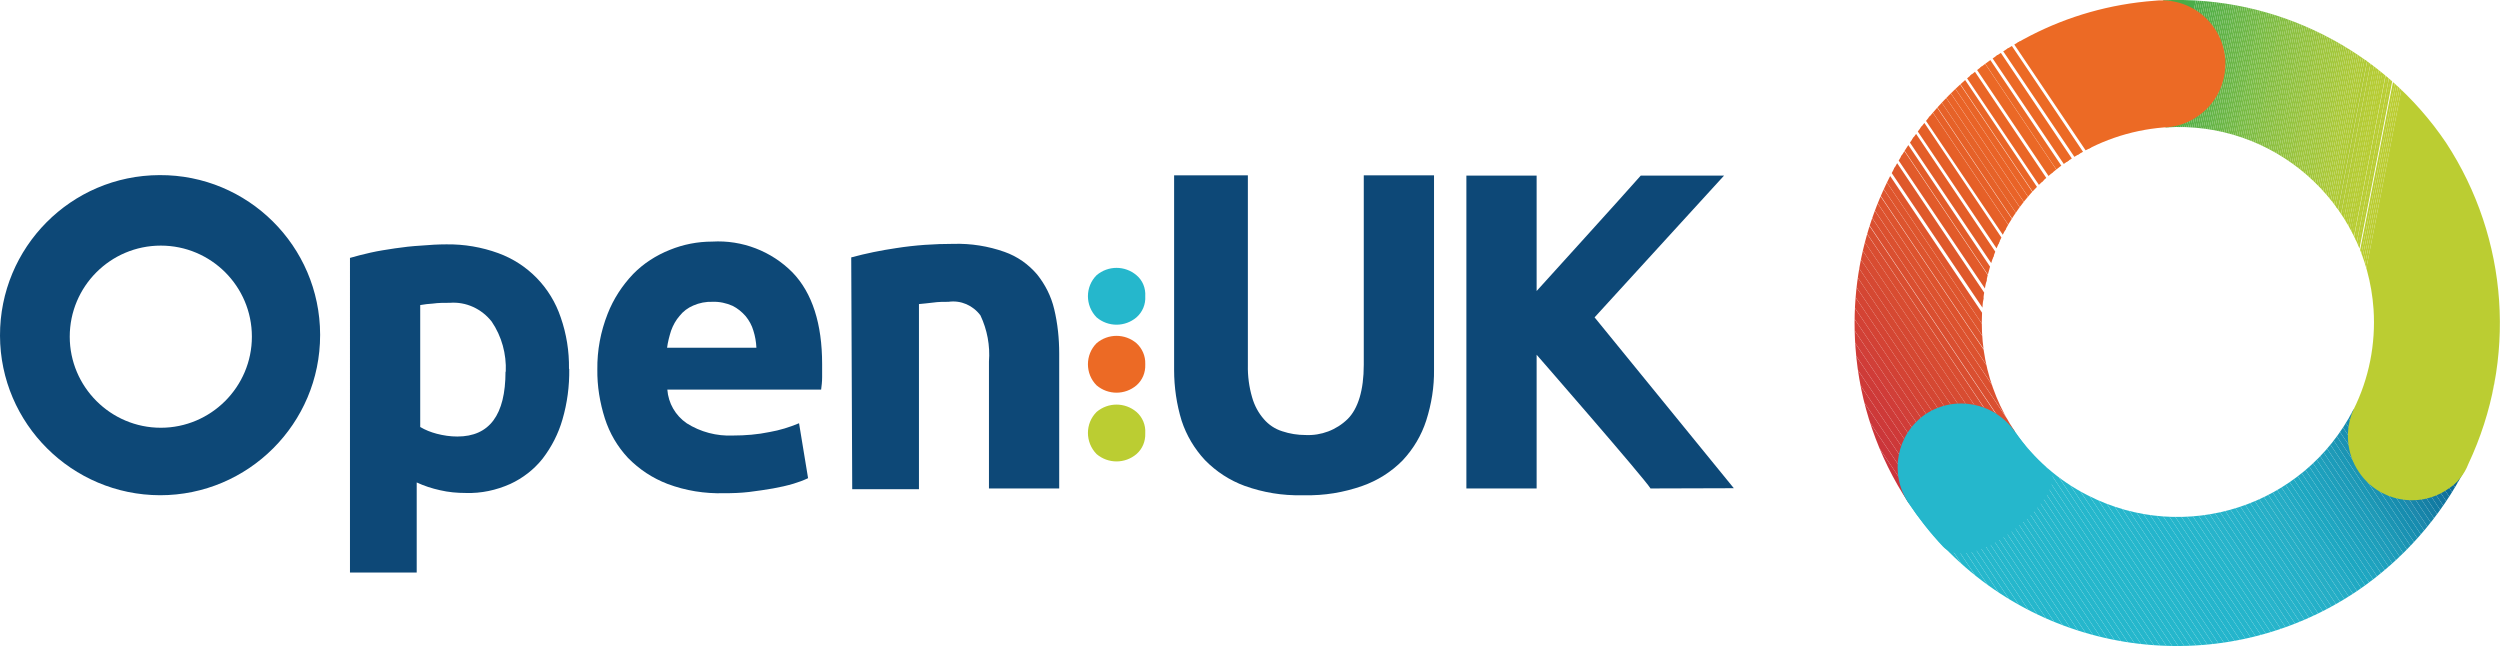 <?xml version="1.0" encoding="utf-8"?>
<!-- Generator: Adobe Illustrator 25.2.1, SVG Export Plug-In . SVG Version: 6.00 Build 0)  -->
<svg version="1.1" id="Layer_1" xmlns="http://www.w3.org/2000/svg" xmlns:xlink="http://www.w3.org/1999/xlink" x="0px" y="0px"
	 viewBox="0 0 996.5 257.6" style="enable-background:new 0 0 996.5 257.6;" xml:space="preserve">
<style type="text/css">
	.st0{fill:#0D4877;}
	.st1{fill:#BBCD32;}
	.st2{fill:#EC6A25;}
	.st3{fill:#25B7CC;}
	.st4{clip-path:url(#SVGID_1_);}
	.st5{fill:#26B6CC;}
	.st6{fill:#24B5CC;}
	.st7{fill:#25B5CB;}
	.st8{fill:#27B4CB;}
	.st9{fill:#26B2C9;}
	.st10{fill:#25B3CA;}
	.st11{fill:#27B2CA;}
	.st12{fill:#24B2C9;}
	.st13{fill:#26B1C9;}
	.st14{fill:#24B0C8;}
	.st15{fill:#27AFC7;}
	.st16{fill:#25AEC6;}
	.st17{fill:#26AEC5;}
	.st18{fill:#23ADC6;}
	.st19{fill:#25ACC5;}
	.st20{fill:#24ABC5;}
	.st21{fill:#22AAC4;}
	.st22{fill:#20A9C3;}
	.st23{fill:#1FA8C2;}
	.st24{fill:#1DA7C1;}
	.st25{fill:#1FA6C1;}
	.st26{fill:#20A4C0;}
	.st27{fill:#1EA3BF;}
	.st28{fill:#1FA1BE;}
	.st29{fill:#1DA0BD;}
	.st30{fill:#1E9FBB;}
	.st31{fill:#1F9CBA;}
	.st32{fill:#1C9CBA;}
	.st33{fill:#1F9AB7;}
	.st34{fill:#1B98B6;}
	.st35{fill:#1B94B3;}
	.st36{fill:#1A92B3;}
	.st37{fill:#1890B1;}
	.st38{fill:#178DAF;}
	.st39{fill:#178CAF;}
	.st40{fill:#1C89AD;}
	.st41{fill:#1785AA;}
	.st42{fill:#1682A7;}
	.st43{fill:#167FA5;}
	.st44{fill:#117CA3;}
	.st45{fill:#1279A1;}
	.st46{fill:#11759F;}
	.st47{fill:#10729C;}
	.st48{fill:#0A6D99;}
	.st49{fill:#0D6A96;}
	.st50{fill:#096594;}
	.st51{fill:#036190;}
	.st52{fill:#025C8D;}
	.st53{fill:#005789;}
	.st54{clip-path:url(#SVGID_2_);}
	.st55{fill:#BACE32;}
	.st56{fill:#B9CD33;}
	.st57{fill:#B8CD33;}
	.st58{fill:#B7CD33;}
	.st59{fill:#B6CC34;}
	.st60{fill:#B5CC34;}
	.st61{fill:#B4CC34;}
	.st62{fill:#B3CB35;}
	.st63{fill:#B2CB35;}
	.st64{fill:#B0CA36;}
	.st65{fill:#AFCB36;}
	.st66{fill:#AECA36;}
	.st67{fill:#ADC937;}
	.st68{fill:#ACCA37;}
	.st69{fill:#ABC937;}
	.st70{fill:#AAC838;}
	.st71{fill:#A9C938;}
	.st72{fill:#A8C838;}
	.st73{fill:#A7C739;}
	.st74{fill:#A6C839;}
	.st75{fill:#A4C739;}
	.st76{fill:#A5C739;}
	.st77{fill:#A3C63A;}
	.st78{fill:#A2C63A;}
	.st79{fill:#A1C73A;}
	.st80{fill:#A0C63A;}
	.st81{fill:#9FC63B;}
	.st82{fill:#9EC63B;}
	.st83{fill:#9EC53B;}
	.st84{fill:#9DC53B;}
	.st85{fill:#9CC53C;}
	.st86{fill:#9BC43C;}
	.st87{fill:#9AC43C;}
	.st88{fill:#99C43C;}
	.st89{fill:#97C23D;}
	.st90{fill:#96C33D;}
	.st91{fill:#95C33D;}
	.st92{fill:#94C33E;}
	.st93{fill:#93C23E;}
	.st94{fill:#92C23E;}
	.st95{fill:#91C23E;}
	.st96{fill:#90C13E;}
	.st97{fill:#8FC13F;}
	.st98{fill:#8EC13F;}
	.st99{fill:#8DC03F;}
	.st100{fill:#8CC03F;}
	.st101{fill:#8ABF40;}
	.st102{fill:#88BF40;}
	.st103{fill:#87BE40;}
	.st104{fill:#86BE40;}
	.st105{fill:#85BE41;}
	.st106{fill:#84BE41;}
	.st107{fill:#83BD41;}
	.st108{fill:#80BE42;}
	.st109{fill:#7FBC42;}
	.st110{fill:#7EBC42;}
	.st111{fill:#7EBD42;}
	.st112{fill:#7DBC42;}
	.st113{fill:#7CBC42;}
	.st114{fill:#79BC43;}
	.st115{fill:#78BB43;}
	.st116{fill:#77BB43;}
	.st117{fill:#75BA43;}
	.st118{fill:#73B944;}
	.st119{fill:#71B844;}
	.st120{fill:#70B844;}
	.st121{fill:#6EB744;}
	.st122{fill:#6DB745;}
	.st123{fill:#6BB745;}
	.st124{fill:#6AB645;}
	.st125{fill:#69B645;}
	.st126{fill:#68B545;}
	.st127{fill:#67B545;}
	.st128{fill:#65B446;}
	.st129{fill:#63B446;}
	.st130{fill:#62B446;}
	.st131{fill:#60B346;}
	.st132{fill:#5FB246;}
	.st133{fill:#5DB246;}
	.st134{fill:#5CB247;}
	.st135{fill:#5BB147;}
	.st136{fill:#59B147;}
	.st137{fill:#58B147;}
	.st138{fill:#57B047;}
	.st139{fill:#55B147;}
	.st140{fill:#54AE47;}
	.st141{fill:#51AE47;}
	.st142{fill:#50AE47;}
	.st143{fill:#4DAD47;}
	.st144{fill:#4CAC48;}
	.st145{fill:#4AAC48;}
	.st146{clip-path:url(#SVGID_3_);}
	.st147{fill:#CA333C;}
	.st148{fill:#CB353A;}
	.st149{fill:#CB373A;}
	.st150{fill:#CD3939;}
	.st151{fill:#CE3938;}
	.st152{fill:#CE3B38;}
	.st153{fill:#D03C38;}
	.st154{fill:#D13F38;}
	.st155{fill:#D14036;}
	.st156{fill:#D24135;}
	.st157{fill:#D44334;}
	.st158{fill:#D44433;}
	.st159{fill:#D44633;}
	.st160{fill:#D54832;}
	.st161{fill:#D64832;}
	.st162{fill:#D74B32;}
	.st163{fill:#D84C31;}
	.st164{fill:#D94D31;}
	.st165{fill:#D94E30;}
	.st166{fill:#DA4F30;}
	.st167{fill:#DB502F;}
	.st168{fill:#DC522F;}
	.st169{fill:#DD532E;}
	.st170{fill:#DD542E;}
	.st171{fill:#DE552D;}
	.st172{fill:#DF562D;}
	.st173{fill:#DF582B;}
	.st174{fill:#DF592B;}
	.st175{fill:#E15A2A;}
	.st176{fill:#E25B2A;}
	.st177{fill:#E25C29;}
	.st178{fill:#E25D29;}
	.st179{fill:#E45E28;}
	.st180{fill:#E45E27;}
	.st181{fill:#E55F28;}
	.st182{fill:#E55F27;}
	.st183{fill:#E66028;}
	.st184{fill:#E66128;}
	.st185{fill:#E66228;}
	.st186{fill:#E96328;}
	.st187{fill:#E96327;}
	.st188{fill:#E96427;}
	.st189{fill:#E96527;}
	.st190{fill:#EA6527;}
	.st191{fill:#EA6626;}
	.st192{fill:#EA6826;}
	.st193{fill:#EB6826;}
	.st194{fill:#EB6926;}
	.st195{fill:#EC6925;}
</style>
<g>
	<path class="st0" d="M100.4,134.2c0,20-16.3,36.3-36.3,36.3s-36.3-16.3-36.3-36.3c0-20,16.2-36.3,36.3-36.3
		C84.1,97.9,100.4,114.1,100.4,134.2 M127.6,133.3c-0.1-35.2-28.8-63.7-64-63.5C28.3,69.9-0.1,98.6,0,133.8
		c0.1,35.1,28.7,63.5,63.8,63.6c35.2,0,63.8-28.6,63.8-63.8C127.6,133.5,127.6,133.4,127.6,133.3"/>
	<path class="st1" d="M456.5,172.8c0.1,3.1-1.1,6.1-3.5,8.2c-4.6,3.9-11.3,3.9-15.9,0c-4.6-4.7-4.6-12.2,0-16.8
		c4.6-3.9,11.3-3.9,15.9,0c2.4,2.1,3.7,5.2,3.5,8.4"/>
	<path class="st2" d="M456.5,145.4c0.1,3.1-1.1,6.1-3.5,8.2c-4.6,3.9-11.3,3.9-15.9,0c-4.6-4.6-4.6-12.2,0-16.8
		c4.6-3.9,11.3-3.9,15.9,0c2.3,2.1,3.6,5.1,3.5,8.2"/>
	<path class="st3" d="M456.5,118.1c0.2,3.2-1.1,6.3-3.5,8.4c-4.6,3.9-11.3,3.9-15.9,0c-4.6-4.7-4.6-12.2,0-16.8
		c4.6-3.9,11.3-3.9,15.9,0C455.5,111.8,456.7,114.9,456.5,118.1"/>
	<path class="st0" d="M201.6,148.2c0.3-7.1-1.6-14.1-5.6-20c-4-5.1-10.2-8-16.7-7.5c-2.4,0-4.6,0-6.7,0.3c-1.7,0.1-3.4,0.3-5.1,0.6
		v48.6c2,1.2,4.3,2.1,6.6,2.7c2.7,0.7,5.4,1.1,8.2,1.1c12.8,0,19.2-8.6,19.2-25.9 M226.9,147.1c0.1,6.8-0.8,13.6-2.7,20.1
		c-1.6,5.6-4.3,10.9-7.9,15.6c-3.4,4.3-7.9,7.8-12.9,10.1c-5.6,2.5-11.6,3.8-17.7,3.6c-3.5,0-6.9-0.3-10.3-1.1
		c-3.2-0.7-6.3-1.7-9.3-3.1v35.9h-26.6V102.8c2.4-0.7,5.1-1.4,8.2-2.1c3.1-0.7,6.4-1.2,9.7-1.7c3.4-0.5,6.8-0.9,10.4-1.1
		c3.5-0.3,6.9-0.5,10.1-0.5c7.1-0.1,14.1,1.1,20.7,3.5c11.8,4.3,20.9,13.7,24.9,25.6c2.3,6.6,3.4,13.5,3.3,20.5"/>
	<path class="st0" d="M301.5,138.6c-0.1-2.3-0.5-4.6-1.2-6.8c-0.6-2.1-1.7-4.1-3.1-5.8c-1.5-1.7-3.2-3.1-5.2-4.1
		c-2.5-1.1-5.2-1.7-7.9-1.6c-2.7-0.1-5.3,0.4-7.8,1.5c-2.1,0.9-4,2.3-5.4,4.1c-1.5,1.7-2.6,3.7-3.4,5.9c-0.7,2.2-1.3,4.5-1.6,6.8
		H301.5z M238.1,147.3c-0.1-7.6,1.3-15.1,4.1-22.2c2.3-5.9,5.8-11.3,10.2-15.9c4.1-4.2,9.1-7.4,14.6-9.6c5.4-2.2,11.1-3.3,16.9-3.3
		c11.9-0.7,23.6,3.8,32,12.3c7.9,8.2,11.8,20.5,11.8,36.5c0,1.6,0,3.3,0,5.2s-0.2,3.5-0.4,5H266c0.4,5.4,3.2,10.3,7.7,13.4
		c5.5,3.5,12,5.2,18.5,4.9c4.9,0,9.8-0.4,14.6-1.4c4-0.7,7.9-1.9,11.7-3.5l3.6,21.9c-1.9,0.9-3.8,1.6-5.8,2.2
		c-2.7,0.8-5.4,1.4-8.2,1.9c-3,0.5-6.1,1-9.5,1.4c-3.4,0.4-6.7,0.5-10.1,0.5c-7.6,0.2-15.2-1-22.4-3.7c-6-2.3-11.3-5.8-15.8-10.4
		c-4.2-4.5-7.3-9.8-9.2-15.7c-2-6.3-3.1-12.9-3-19.6"/>
	<path class="st0" d="M339.3,102.6c5.9-1.6,11.8-2.8,17.9-3.7c7.6-1.2,15.3-1.7,22.9-1.7c6.9-0.2,13.8,0.9,20.3,3.2
		c5.1,1.8,9.5,4.9,13,9c3.2,4,5.6,8.7,6.8,13.8c1.4,5.8,2,11.8,2,17.7v53.8h-28v-50.6c0.5-6.3-0.7-12.7-3.4-18.4
		c-3-4-7.8-6.1-12.7-5.4c-1.9,0-4.1,0-6.1,0.3c-2,0.3-4.1,0.4-5.7,0.6v73.8h-26.6L339.3,102.6z"/>
	<path class="st0" d="M519,197.4c-7.8,0.2-15.5-1.1-22.8-3.7c-6-2.2-11.4-5.7-15.9-10.3c-4.2-4.5-7.4-9.9-9.3-15.7
		c-2-6.5-3-13.4-3-20.2V69.9h29.4v75.6c-0.1,4.4,0.5,8.8,1.7,12.9c0.9,3.2,2.5,6.2,4.7,8.7c1.9,2.2,4.4,3.9,7.3,4.8
		c3,1,6.1,1.5,9.3,1.5c6.2,0.3,12.3-2,16.8-6.4c4.1-4.1,6.4-11.4,6.4-21.6V69.9h28v77.4c0.1,6.9-1,13.7-3.1,20.3
		c-1.9,5.9-5.1,11.3-9.4,15.9c-4.5,4.6-10.1,8.1-16.1,10.2c-7.4,2.6-15.2,3.9-23.1,3.7"/>
	<path class="st0" d="M657.9,194.7c-2.5-4.1-45.4-53.3-45.4-53.3v53.3h-28V70h28v46c0,0,35.2-38.8,41.5-46h33.2l-51.6,56.5
		l55.5,68.1L657.9,194.7z"/>
	<g>
		<defs>
			<path id="SVGID_7_" d="M938.1,163.2L938.1,163.2c-19.8,38.7-67.3,54-106,34.2c-11.6-5.9-21.5-14.6-28.9-25.3
				c-8-11.7-23.9-14.9-35.7-7.1c-11.6,8-14.6,23.8-6.7,35.5l0,0c3.6,5.4,7.6,10.5,12,15.3c43,46.9,113.9,55.3,166.7,19.8
				c18.4-12.5,33.3-29.4,43.4-49.2C983.3,186.1,938.1,163.2,938.1,163.2z"/>
		</defs>
		<clipPath id="SVGID_1_">
			<use xlink:href="#SVGID_7_"  style="overflow:visible;"/>
		</clipPath>
		<g class="st4">
			<polygon class="st3" points="753,188.9 808.6,271.7 753,271.7 			"/>
			<polygon class="st3" points="753,185.3 811,271.7 808.6,271.7 753,188.9 			"/>
			<polygon class="st3" points="753,181.8 813.4,271.7 811,271.7 753,185.3 			"/>
			<polygon class="st3" points="753,178.2 815.7,271.7 813.4,271.7 753,181.8 			"/>
			<polygon class="st3" points="753,174.7 818.2,271.7 815.7,271.7 753,178.2 			"/>
			<polygon class="st3" points="753,171.1 820.5,271.7 818.2,271.7 753,174.7 			"/>
			<polygon class="st3" points="753,167.6 822.9,271.7 820.5,271.7 753,171.1 			"/>
			<polygon class="st3" points="753,165 753.4,164.7 825.3,271.7 822.9,271.7 753,167.6 			"/>
			<polygon class="st3" points="753.4,164.7 755.1,163.6 827.7,271.7 825.3,271.7 			"/>
			<polygon class="st3" points="755.1,163.6 756.7,162.5 830.1,271.7 827.7,271.7 			"/>
			<polygon class="st3" points="756.7,162.5 758.4,161.4 832.5,271.7 830.1,271.7 			"/>
			<polygon class="st3" points="758.4,161.4 760,160.3 834.8,271.7 832.5,271.7 			"/>
			<polygon class="st3" points="760,160.3 761.7,159.2 837.3,271.7 834.8,271.7 			"/>
			<polygon class="st3" points="761.7,159.2 763.3,158.1 839.6,271.7 837.3,271.7 			"/>
			<polygon class="st3" points="763.3,158.1 764.6,157.3 765.1,157.3 842,271.7 839.6,271.7 			"/>
			<polygon class="st3" points="767.5,157.3 844.4,271.7 842,271.7 765.1,157.3 			"/>
			<polygon class="st3" points="769.9,157.3 846.8,271.7 844.4,271.7 767.5,157.3 			"/>
			<polygon class="st3" points="772.3,157.3 849.2,271.7 846.8,271.7 769.9,157.3 			"/>
			<polygon class="st3" points="774.6,157.3 851.6,271.7 849.2,271.7 772.3,157.3 			"/>
			<polygon class="st3" points="777.1,157.3 854,271.7 851.6,271.7 774.6,157.3 			"/>
			<polygon class="st3" points="779.4,157.3 856.3,271.7 854,271.7 777.1,157.3 			"/>
			<polygon class="st3" points="781.8,157.3 858.7,271.7 856.3,271.7 779.4,157.3 			"/>
			<polygon class="st3" points="784.2,157.3 861.1,271.7 858.7,271.7 781.8,157.3 			"/>
			<polygon class="st3" points="786.6,157.3 863.5,271.7 861.1,271.7 784.2,157.3 			"/>
			<polygon class="st3" points="789,157.3 865.9,271.7 863.5,271.7 786.6,157.3 			"/>
			<polygon class="st3" points="791.4,157.3 868.3,271.7 865.9,271.7 789,157.3 			"/>
			<polygon class="st3" points="793.7,157.3 870.6,271.7 868.3,271.7 791.4,157.3 			"/>
			<polygon class="st3" points="796.2,157.3 873.1,271.7 870.6,271.7 793.7,157.3 			"/>
			<polygon class="st3" points="798.5,157.3 875.4,271.7 873.1,271.7 796.2,157.3 			"/>
			<polygon class="st3" points="800.9,157.3 877.8,271.7 875.4,271.7 798.5,157.3 			"/>
			<polygon class="st3" points="803.3,157.3 880.2,271.7 877.8,271.7 800.9,157.3 			"/>
			<polygon class="st3" points="805.7,157.3 882.6,271.7 880.2,271.7 803.3,157.3 			"/>
			<polygon class="st3" points="808.1,157.3 885,271.7 882.6,271.7 805.7,157.3 			"/>
			<polygon class="st3" points="810.5,157.3 887.4,271.7 885,271.7 808.1,157.3 			"/>
			<polygon class="st3" points="812.9,157.3 889.8,271.7 887.4,271.7 810.5,157.3 			"/>
			<polygon class="st5" points="815.3,157.3 892.2,271.7 889.8,271.7 812.9,157.3 			"/>
			<polygon class="st5" points="817.6,157.3 894.5,271.7 892.2,271.7 815.3,157.3 			"/>
			<polygon class="st6" points="820,157.3 896.9,271.7 894.5,271.7 817.6,157.3 			"/>
			<polygon class="st6" points="822.4,157.3 899.3,271.7 896.9,271.7 820,157.3 			"/>
			<polygon class="st6" points="824.8,157.3 901.3,271.2 900.6,271.7 899.3,271.7 822.4,157.3 			"/>
			<polygon class="st6" points="827.2,157.3 903,270.1 901.3,271.2 824.8,157.3 			"/>
			<polygon class="st6" points="829.6,157.3 904.7,268.9 903,270.1 827.2,157.3 			"/>
			<polygon class="st6" points="832,157.3 906.3,267.8 904.7,268.9 829.6,157.3 			"/>
			<polygon class="st7" points="834.3,157.3 907.9,266.7 906.3,267.8 832,157.3 			"/>
			<polygon class="st7" points="836.7,157.3 909.6,265.6 907.9,266.7 834.3,157.3 			"/>
			<polygon class="st7" points="839.1,157.3 911.2,264.5 909.6,265.6 836.7,157.3 			"/>
			<polygon class="st7" points="841.5,157.3 912.8,263.4 911.2,264.5 839.1,157.3 			"/>
			<polygon class="st7" points="843.9,157.3 914.5,262.3 912.8,263.4 841.5,157.3 			"/>
			<polygon class="st8" points="846.3,157.3 916.2,261.2 914.5,262.3 843.9,157.3 			"/>
			<polygon class="st8" points="848.7,157.3 917.8,260.1 916.2,261.2 846.3,157.3 			"/>
			<polygon class="st8" points="851.1,157.3 919.4,259 917.8,260.1 848.7,157.3 			"/>
			<polygon class="st9" points="853.4,157.3 921.1,257.9 919.4,259 851.1,157.3 			"/>
			<polygon class="st10" points="855.8,157.3 922.7,256.8 921.1,257.9 853.4,157.3 			"/>
			<polygon class="st11" points="858.2,157.3 924.4,255.7 922.7,256.8 855.8,157.3 			"/>
			<polygon class="st12" points="860.6,157.3 926,254.6 924.4,255.7 858.2,157.3 			"/>
			<polygon class="st13" points="863,157.3 927.7,253.5 926,254.6 860.6,157.3 			"/>
			<polygon class="st13" points="865.4,157.3 929.3,252.4 927.7,253.5 863,157.3 			"/>
			<polygon class="st14" points="867.8,157.3 931,251.2 929.3,252.4 865.4,157.3 			"/>
			<polygon class="st14" points="870.2,157.3 932.6,250.1 931,251.2 867.8,157.3 			"/>
			<polygon class="st15" points="872.5,157.3 934.2,249 932.6,250.1 870.2,157.3 			"/>
			<polygon class="st16" points="874.9,157.3 935.9,247.9 934.2,249 872.5,157.3 			"/>
			<polygon class="st17" points="877.3,157.3 937.5,246.9 935.9,247.9 874.9,157.3 			"/>
			<polygon class="st18" points="879.7,157.3 939.2,245.8 937.5,246.9 877.3,157.3 			"/>
			<polygon class="st19" points="882.1,157.3 940.8,244.6 939.2,245.8 879.7,157.3 			"/>
			<polygon class="st20" points="884.5,157.3 942.5,243.5 940.8,244.6 882.1,157.3 			"/>
			<polygon class="st21" points="886.9,157.3 944.1,242.4 942.5,243.5 884.5,157.3 			"/>
			<polygon class="st22" points="889.2,157.3 945.8,241.3 944.1,242.4 886.9,157.3 			"/>
			<polygon class="st23" points="891.6,157.3 947.4,240.2 945.8,241.3 889.2,157.3 			"/>
			<polygon class="st24" points="894,157.3 949,239.1 947.4,240.2 891.6,157.3 			"/>
			<polygon class="st25" points="896.4,157.3 950.7,238 949,239.1 894,157.3 			"/>
			<polygon class="st26" points="898.8,157.3 952.3,236.9 950.7,238 896.4,157.3 			"/>
			<polygon class="st27" points="901.2,157.3 954,235.8 952.3,236.9 898.8,157.3 			"/>
			<polygon class="st28" points="903.6,157.3 955.6,234.7 954,235.8 901.2,157.3 			"/>
			<polygon class="st29" points="906,157.3 957.3,233.6 955.6,234.7 903.6,157.3 			"/>
			<polygon class="st30" points="908.3,157.3 958.9,232.5 957.3,233.6 906,157.3 			"/>
			<polygon class="st31" points="910.7,157.3 960.5,231.4 958.9,232.5 908.3,157.3 			"/>
			<polygon class="st32" points="913.1,157.3 962.2,230.3 960.5,231.4 910.7,157.3 			"/>
			<polygon class="st33" points="915.5,157.3 963.8,229.2 962.2,230.3 913.1,157.3 			"/>
			<polygon class="st34" points="917.9,157.3 965.5,228.1 963.8,229.2 915.5,157.3 			"/>
			<polygon class="st35" points="920.3,157.3 967.1,226.9 965.5,228.1 917.9,157.3 			"/>
			<polygon class="st36" points="922.7,157.3 968.8,225.8 967.1,226.9 920.3,157.3 			"/>
			<polygon class="st37" points="925.1,157.3 970.4,224.7 968.8,225.8 922.7,157.3 			"/>
			<polygon class="st38" points="927.4,157.3 972.1,223.6 970.4,224.7 925.1,157.3 			"/>
			<polygon class="st39" points="929.8,157.3 973.7,222.5 972.1,223.6 927.4,157.3 			"/>
			<polygon class="st40" points="932.2,157.3 975.3,221.4 973.7,222.5 929.8,157.3 			"/>
			<polygon class="st41" points="934.6,157.3 977,220.3 975.3,221.4 932.2,157.3 			"/>
			<polygon class="st42" points="937,157.3 978.7,219.2 977,220.3 934.6,157.3 			"/>
			<polygon class="st43" points="939.4,157.3 980.3,218.1 978.7,219.2 937,157.3 			"/>
			<polygon class="st44" points="941.8,157.3 981.9,217 980.3,218.1 939.4,157.3 			"/>
			<polygon class="st45" points="944.2,157.3 983.3,215.6 983.3,216.1 981.9,217 941.8,157.3 			"/>
			<polygon class="st46" points="946.5,157.3 983.3,212 983.3,215.6 944.2,157.3 			"/>
			<polygon class="st47" points="948.9,157.3 983.3,208.4 983.3,212 946.5,157.3 			"/>
			<polygon class="st48" points="951.3,157.3 983.3,204.9 983.3,208.4 948.9,157.3 			"/>
			<polygon class="st49" points="953.7,157.3 983.3,201.3 983.3,204.9 951.3,157.3 			"/>
			<polygon class="st50" points="956.1,157.3 983.3,197.8 983.3,201.3 953.7,157.3 			"/>
			<polygon class="st51" points="958.5,157.3 983.3,194.3 983.3,197.8 956.1,157.3 			"/>
			<polygon class="st52" points="960.9,157.3 983.3,190.7 983.3,194.3 958.5,157.3 			"/>
			<polygon class="st53" points="963.2,157.3 983.3,187.1 983.3,190.7 960.9,157.3 			"/>
			<polygon class="st53" points="983.3,187.1 963.2,157.3 983.3,157.3 			"/>
		</g>
	</g>
	<g>
		<defs>
			<path id="SVGID_9_" d="M975,56.9C949.9,19.7,907.2-1.8,862.3,0.1c-1.1,0,0.7,50.7,0.9,50.7c42.9-2.9,80,29.6,82.9,72.5
				c0.9,13.8-1.8,27.6-8,40l0,0c-3.6,8.1-2.8,17.6,2.2,24.9c7.8,11.6,23.6,14.7,35.2,6.9c3.9-2.4,6.8-6,8.4-10.2
				C1003.4,143.5,1000,95.1,975,56.9z"/>
		</defs>
		<clipPath id="SVGID_2_">
			<use xlink:href="#SVGID_9_"  style="overflow:visible;"/>
		</clipPath>
		<g class="st54">
			<polygon class="st1" points="984.4,202.9 1002.4,110.8 1002.4,202.9 			"/>
			<polygon class="st1" points="924.4,202.9 963.9,1.4 1002.4,9 1002.4,110.8 984.4,202.9 			"/>
			<polygon class="st1" points="923.6,202.9 963.1,1.3 963.9,1.4 924.4,202.9 			"/>
			<polygon class="st1" points="922.8,202.9 962.4,1.1 963.1,1.3 923.6,202.9 			"/>
			<polygon class="st1" points="922.1,202.9 961.6,1 962.4,1.1 922.8,202.9 			"/>
			<polygon class="st55" points="921.3,202.9 960.9,0.9 961.6,1 922.1,202.9 			"/>
			<polygon class="st55" points="921.2,202.9 920.6,202.7 960.1,0.7 960.9,0.9 921.3,202.9 			"/>
			
				<rect x="837" y="101.2" transform="matrix(0.192 -0.981 0.981 0.192 659.397 1004.439)" class="st56" width="205.9" height="0.8"/>
			
				<rect x="836.2" y="101.1" transform="matrix(0.192 -0.981 0.981 0.192 658.954 1003.564)" class="st56" width="205.9" height="0.8"/>
			
				<rect x="835.5" y="100.9" transform="matrix(0.192 -0.981 0.981 0.192 658.47 1002.722)" class="st56" width="205.9" height="0.8"/>
			
				<rect x="834.8" y="100.8" transform="matrix(0.192 -0.981 0.981 0.192 658.051 1001.892)" class="st57" width="205.9" height="0.8"/>
			
				<rect x="834" y="100.6" transform="matrix(0.192 -0.981 0.981 0.192 657.529 1001.002)" class="st57" width="205.9" height="0.8"/>
			
				<rect x="833.3" y="100.5" transform="matrix(0.192 -0.981 0.981 0.192 657.11 1000.172)" class="st58" width="205.9" height="0.8"/>
			
				<rect x="832.5" y="100.4" transform="matrix(0.192 -0.981 0.981 0.192 656.627 999.33)" class="st59" width="205.9" height="0.8"/>
			
				<rect x="831.8" y="100.2" transform="matrix(0.192 -0.981 0.981 0.192 656.208 998.501)" class="st59" width="205.9" height="0.8"/>
			
				<rect x="831" y="100" transform="matrix(0.192 -0.981 0.981 0.192 655.764 997.626)" class="st60" width="205.9" height="0.8"/>
			
				<rect x="830.3" y="99.9" transform="matrix(0.192 -0.981 0.981 0.192 655.281 996.784)" class="st60" width="205.9" height="0.8"/>
			
				<rect x="829.5" y="99.8" transform="matrix(0.192 -0.981 0.981 0.192 654.783 995.939)" class="st61" width="205.9" height="0.8"/>
			
				<rect x="828.8" y="99.6" transform="matrix(0.192 -0.981 0.981 0.192 654.34 995.063)" class="st62" width="205.9" height="0.8"/>
			
				<rect x="828.1" y="99.5" transform="matrix(0.192 -0.981 0.981 0.192 653.921 994.234)" class="st62" width="205.9" height="0.8"/>
			
				<rect x="827.3" y="99.3" transform="matrix(0.192 -0.981 0.981 0.192 653.438 993.392)" class="st63" width="205.9" height="0.8"/>
			
				<rect x="826.6" y="99.2" transform="matrix(0.192 -0.981 0.981 0.192 653.019 992.563)" class="st64" width="205.9" height="0.8"/>
			
				<rect x="825.8" y="99" transform="matrix(0.192 -0.981 0.981 0.192 652.543 991.647)" class="st64" width="205.9" height="0.8"/>
			<polygon class="st64" points="908.6,200.4 907.9,200.2 947.5,-1.6 948.2,-1.6 948.3,-1.6 			"/>
			<polygon class="st65" points="907.9,200.2 907.2,200.1 946.7,-1.6 947.5,-1.6 			"/>
			<polygon class="st66" points="907.2,200.1 906.4,199.9 945.9,-1.6 946.7,-1.6 			"/>
			<polygon class="st66" points="906.4,199.9 905.6,199.8 945.1,-1.6 945.9,-1.6 			"/>
			<polygon class="st67" points="905.6,199.8 904.9,199.7 944.4,-1.6 945.1,-1.6 			"/>
			<polygon class="st68" points="904.9,199.7 904.2,199.5 943.6,-1.6 944.4,-1.6 			"/>
			<polygon class="st69" points="904.2,199.5 903.4,199.3 942.8,-1.6 943.6,-1.6 			"/>
			<polygon class="st69" points="903.4,199.3 902.7,199.2 942.1,-1.6 942.8,-1.6 			"/>
			<polygon class="st70" points="902.7,199.2 901.9,199 941.3,-1.6 942.1,-1.6 			"/>
			<polygon class="st71" points="901.9,199 901.2,198.9 940.5,-1.6 941.3,-1.6 			"/>
			<polygon class="st72" points="901.2,198.9 900.4,198.8 939.7,-1.6 940.5,-1.6 			"/>
			<polygon class="st73" points="900.4,198.8 899.7,198.6 939,-1.6 939.7,-1.6 			"/>
			<polygon class="st74" points="899.7,198.6 899,198.5 938.2,-1.6 939,-1.6 			"/>
			<polygon class="st75" points="899,198.5 898.2,198.3 937.4,-1.6 938.2,-1.6 			"/>
			<polygon class="st76" points="898.2,198.3 897.4,198.2 936.7,-1.6 937.4,-1.6 			"/>
			<polygon class="st77" points="897.4,198.2 896.7,198 935.9,-1.6 936.7,-1.6 			"/>
			<polygon class="st78" points="896.7,198 896,197.9 935.1,-1.6 935.9,-1.6 			"/>
			<polygon class="st79" points="896,197.9 895.2,197.7 934.3,-1.6 935.1,-1.6 			"/>
			<polygon class="st80" points="895.2,197.7 894.5,197.6 933.5,-1.6 934.3,-1.6 			"/>
			<polygon class="st81" points="894.5,197.6 893.8,197.4 932.8,-1.6 933.5,-1.6 			"/>
			<polygon class="st82" points="893.8,197.4 893,197.3 932,-1.6 932.8,-1.6 			"/>
			<polygon class="st83" points="893,197.3 892.2,197.2 931.2,-1.6 932,-1.6 			"/>
			<polygon class="st83" points="892.2,197.2 891.5,197 930.5,-1.6 931.2,-1.6 			"/>
			<polygon class="st84" points="891.5,197 890.8,196.9 929.7,-1.6 930.5,-1.6 			"/>
			<polygon class="st85" points="890.8,196.9 890,196.7 928.9,-1.6 929.7,-1.6 			"/>
			<polygon class="st86" points="890,196.7 889.3,196.6 928.1,-1.6 928.9,-1.6 			"/>
			<polygon class="st87" points="889.3,196.6 888.5,196.4 927.4,-1.6 928.1,-1.6 			"/>
			<polygon class="st88" points="888.5,196.4 887.8,196.3 926.6,-1.6 927.4,-1.6 			"/>
			<polygon class="st89" points="887.8,196.3 887,196.1 925.8,-1.6 926.6,-1.6 			"/>
			<polygon class="st90" points="887,196.1 886.3,196 925.1,-1.6 925.8,-1.6 			"/>
			<polygon class="st91" points="886.3,196 885.6,195.9 924.3,-1.6 925.1,-1.6 			"/>
			<polygon class="st92" points="885.6,195.9 884.8,195.7 923.5,-1.6 924.3,-1.6 			"/>
			<polygon class="st93" points="884.8,195.7 884,195.6 922.7,-1.6 923.5,-1.6 			"/>
			<polygon class="st94" points="884,195.6 883.3,195.4 921.9,-1.6 922.7,-1.6 			"/>
			<polygon class="st95" points="883.3,195.4 882.6,195.3 921.2,-1.6 921.9,-1.6 			"/>
			<polygon class="st96" points="882.6,195.3 881.8,195.1 920.4,-1.6 921.2,-1.6 			"/>
			<polygon class="st97" points="881.8,195.1 881.1,195 919.7,-1.6 920.4,-1.6 			"/>
			<polygon class="st98" points="881.1,195 880.3,194.8 918.9,-1.6 919.7,-1.6 			"/>
			<polygon class="st99" points="880.3,194.8 879.6,194.7 918.1,-1.6 918.9,-1.6 			"/>
			<polygon class="st100" points="879.6,194.7 878.8,194.5 917.3,-1.6 918.1,-1.6 			"/>
			<polygon class="st100" points="878.8,194.5 878.1,194.4 916.5,-1.6 917.3,-1.6 			"/>
			<polygon class="st101" points="878.1,194.4 877.4,194.3 915.8,-1.6 916.5,-1.6 			"/>
			<polygon class="st102" points="877.4,194.3 876.6,194.1 915,-1.6 915.8,-1.6 			"/>
			<polygon class="st102" points="876.6,194.1 875.9,194 914.2,-1.6 915,-1.6 			"/>
			<polygon class="st103" points="875.9,194 875.1,193.8 913.5,-1.6 914.2,-1.6 			"/>
			<polygon class="st104" points="875.1,193.8 874.4,193.7 912.7,-1.6 913.5,-1.6 			"/>
			<polygon class="st105" points="874.4,193.7 873.6,193.5 911.9,-1.6 912.7,-1.6 			"/>
			<polygon class="st106" points="873.6,193.5 872.9,193.4 911.1,-1.6 911.9,-1.6 			"/>
			<polygon class="st107" points="872.9,193.4 872.2,193.2 910.4,-1.6 911.1,-1.6 			"/>
			<polygon class="st108" points="872.2,193.2 871.4,193.1 909.6,-1.6 910.4,-1.6 			"/>
			<polygon class="st109" points="871.4,193.1 870.6,192.9 908.8,-1.6 909.6,-1.6 			"/>
			<polygon class="st110" points="870.6,192.9 869.9,192.8 908.1,-1.6 908.8,-1.6 			"/>
			<polygon class="st111" points="869.9,192.8 869.2,192.7 907.3,-1.6 908.1,-1.6 			"/>
			<polygon class="st112" points="869.2,192.7 868.4,192.5 906.5,-1.6 907.3,-1.6 			"/>
			<polygon class="st113" points="868.4,192.5 867.7,192.3 905.7,-1.6 906.5,-1.6 			"/>
			<polygon class="st114" points="867.7,192.3 867,192.2 904.9,-1.6 905.7,-1.6 			"/>
			<polygon class="st115" points="867,192.2 866.2,192 904.2,-1.6 904.9,-1.6 			"/>
			<polygon class="st116" points="866.2,192 865.4,191.9 903.4,-1.6 904.2,-1.6 			"/>
			<polygon class="st116" points="865.4,191.9 864.7,191.8 902.6,-1.6 903.4,-1.6 			"/>
			<polygon class="st117" points="864.7,191.8 864,191.6 901.9,-1.6 902.6,-1.6 			"/>
			<polygon class="st118" points="864,191.6 863.2,191.5 901.1,-1.6 901.9,-1.6 			"/>
			<polygon class="st119" points="863.2,191.5 862.5,191.3 900.3,-1.6 901.1,-1.6 			"/>
			<polygon class="st120" points="862.5,191.3 861.7,191.2 899.5,-1.6 900.3,-1.6 			"/>
			<polygon class="st120" points="861.7,191.2 861.2,191.1 861.2,190 898.8,-1.6 899.5,-1.6 			"/>
			<polygon class="st121" points="861.2,186.1 898,-1.6 898.8,-1.6 861.2,190 			"/>
			<polygon class="st122" points="861.2,182.2 897.2,-1.6 898,-1.6 861.2,186.1 			"/>
			<polygon class="st123" points="861.2,178.2 896.5,-1.6 897.2,-1.6 861.2,182.2 			"/>
			<polygon class="st124" points="861.2,174.3 895.7,-1.6 896.5,-1.6 861.2,178.2 			"/>
			<polygon class="st125" points="861.2,170.3 894.9,-1.6 895.7,-1.6 861.2,174.3 			"/>
			<polygon class="st126" points="861.2,166.4 894.1,-1.6 894.9,-1.6 861.2,170.3 			"/>
			<polygon class="st127" points="861.2,162.5 893.3,-1.6 894.1,-1.6 861.2,166.4 			"/>
			<polygon class="st127" points="861.2,158.5 892.6,-1.6 893.3,-1.6 861.2,162.5 			"/>
			<polygon class="st128" points="861.2,154.5 891.8,-1.6 892.6,-1.6 861.2,158.5 			"/>
			<polygon class="st129" points="861.2,150.6 891.1,-1.6 891.8,-1.6 861.2,154.5 			"/>
			<polygon class="st130" points="861.2,146.7 890.3,-1.6 891.1,-1.6 861.2,150.6 			"/>
			<polygon class="st131" points="861.2,142.7 889.5,-1.6 890.3,-1.6 861.2,146.7 			"/>
			<polygon class="st131" points="861.2,138.8 888.7,-1.6 889.5,-1.6 861.2,142.7 			"/>
			<polygon class="st132" points="861.2,134.8 887.9,-1.6 888.7,-1.6 861.2,138.8 			"/>
			<polygon class="st133" points="861.2,130.9 887.2,-1.6 887.9,-1.6 861.2,134.8 			"/>
			<polygon class="st134" points="861.2,127 886.4,-1.6 887.2,-1.6 861.2,130.9 			"/>
			<polygon class="st135" points="861.2,123 885.6,-1.6 886.4,-1.6 861.2,127 			"/>
			<polygon class="st136" points="861.2,119.1 884.8,-1.6 885.6,-1.6 861.2,123 			"/>
			<polygon class="st137" points="861.2,115.1 884.1,-1.6 884.8,-1.6 861.2,119.1 			"/>
			<polygon class="st138" points="861.2,111.2 883.3,-1.6 884.1,-1.6 861.2,115.1 			"/>
			<polygon class="st139" points="861.2,107.3 882.5,-1.6 883.3,-1.6 861.2,111.2 			"/>
			<polygon class="st140" points="861.2,103.3 881.8,-1.6 882.5,-1.6 861.2,107.3 			"/>
			<polygon class="st140" points="861.2,99.4 881,-1.6 881.8,-1.6 861.2,103.3 			"/>
			<polygon class="st141" points="861.2,95.4 880.2,-1.6 881,-1.6 861.2,99.4 			"/>
			<polygon class="st141" points="861.2,91.5 879.4,-1.6 880.2,-1.6 861.2,95.4 			"/>
			<polygon class="st142" points="861.2,87.6 878.7,-1.6 879.4,-1.6 861.2,91.5 			"/>
			<polygon class="st143" points="861.2,83.6 877.9,-1.6 878.7,-1.6 861.2,87.6 			"/>
			<polygon class="st143" points="861.2,79.6 877.1,-1.6 877.9,-1.6 861.2,83.6 			"/>
			<polygon class="st144" points="861.2,75.7 876.3,-1.6 877.1,-1.6 861.2,79.6 			"/>
			<polygon class="st145" points="861.2,71.8 875.6,-1.6 876.3,-1.6 861.2,75.7 			"/>
			<polygon class="st145" points="875.6,-1.6 861.2,71.8 861.2,-1.6 			"/>
		</g>
	</g>
	<g>
		<defs>
			<path id="SVGID_11_" d="M858.8,0.3c-71.1,5.3-124.5,67.2-119.2,138.3c1.6,22.1,9,43.5,21.2,61.9l0,0l42.4-28.4
				c-24-35.7-14.5-84.1,21.2-108c0.1-0.1,0.2-0.1,0.3-0.2c11.2-7.5,24.2-12,37.7-13.1c5.2-0.1,10.3-1.9,14.5-5.1
				c11.2-8.4,13.5-24.3,5-35.5C876.6,3.1,867.8-0.7,858.8,0.3z"/>
		</defs>
		<clipPath id="SVGID_3_">
			<use xlink:href="#SVGID_11_"  style="overflow:visible;"/>
		</clipPath>
		<g class="st146">
			<polygon class="st147" points="721.3,141.8 760.8,200.6 721.3,200.6 			"/>
			<polygon class="st147" points="721.3,137.3 763.9,200.6 760.8,200.6 721.3,141.8 			"/>
			<polygon class="st148" points="721.3,132.7 767,200.6 763.9,200.6 721.3,137.3 			"/>
			<polygon class="st149" points="721.3,128.1 770.1,200.6 767,200.6 721.3,132.7 			"/>
			<polygon class="st150" points="721.3,123.5 773.2,200.6 770.1,200.6 721.3,128.1 			"/>
			<polygon class="st151" points="721.3,118.9 776.1,200.4 775.8,200.6 773.2,200.6 721.3,123.5 			"/>
			<polygon class="st152" points="721.3,114.3 778.2,198.9 776.1,200.4 721.3,118.9 			"/>
			<polygon class="st153" points="721.3,109.7 780.3,197.5 778.2,198.9 721.3,114.3 			"/>
			<polygon class="st154" points="721.3,105.1 782.5,196.1 780.3,197.5 721.3,109.7 			"/>
			<polygon class="st155" points="721.3,100.5 784.6,194.7 782.5,196.1 721.3,105.1 			"/>
			<polygon class="st156" points="721.3,95.9 786.7,193.2 784.6,194.7 721.3,100.5 			"/>
			<polygon class="st157" points="721.3,91.3 788.9,191.8 786.7,193.2 721.3,95.9 			"/>
			<polygon class="st158" points="721.3,86.7 791,190.4 788.9,191.8 721.3,91.3 			"/>
			<polygon class="st159" points="721.3,82.1 793.1,188.9 791,190.4 721.3,86.7 			"/>
			<polygon class="st160" points="721.3,77.6 795.2,187.5 793.1,188.9 721.3,82.1 			"/>
			<polygon class="st161" points="721.3,73 797.3,186.1 795.2,187.5 721.3,77.6 			"/>
			<polygon class="st162" points="721.3,68.4 799.5,184.7 797.3,186.1 721.3,73 			"/>
			<polygon class="st163" points="721.3,63.8 801.6,183.2 799.5,184.7 721.3,68.4 			"/>
			<polygon class="st164" points="721.3,62.5 722.9,61.5 803.7,181.8 801.6,183.2 721.3,63.8 			"/>
			
				<rect x="763" y="48.4" transform="matrix(0.83 -0.558 0.558 0.83 62.562 446.95)" class="st165" width="2.5" height="145"/>
			
				<rect x="765.2" y="46.9" transform="matrix(0.83 -0.558 0.558 0.83 63.731 447.908)" class="st166" width="2.5" height="145"/>
			
				<rect x="767.3" y="45.5" transform="matrix(0.83 -0.558 0.558 0.83 64.892 448.844)" class="st167" width="2.5" height="145"/>
			
				<rect x="769.4" y="44.1" transform="matrix(0.83 -0.558 0.558 0.83 66.053 449.78)" class="st168" width="2.5" height="145"/>
			
				<rect x="771.5" y="42.6" transform="matrix(0.83 -0.558 0.558 0.83 67.214 450.716)" class="st169" width="2.5" height="145"/>
			
				<rect x="773.7" y="41.2" transform="matrix(0.83 -0.558 0.558 0.83 68.382 451.675)" class="st170" width="2.5" height="145"/>
			
				<rect x="775.8" y="39.7" transform="matrix(0.83 -0.558 0.558 0.83 69.543 452.611)" class="st171" width="2.5" height="145"/>
			
				<rect x="777.9" y="38.3" transform="matrix(0.83 -0.558 0.558 0.83 70.69 453.565)" class="st172" width="2.5" height="145"/>
			
				<rect x="780.5" y="35" transform="matrix(0.829 -0.559 0.559 0.829 73.517 455.626)" class="st173" width="2.5" height="145.2"/>
			
				<rect x="782.2" y="35.5" transform="matrix(0.83 -0.558 0.558 0.83 73 455.444)" class="st174" width="2.5" height="145"/>
			
				<rect x="784.7" y="32.1" transform="matrix(0.829 -0.559 0.559 0.829 75.852 457.496)" class="st175" width="2.5" height="145.2"/>
			
				<rect x="786.4" y="32.6" transform="matrix(0.83 -0.558 0.558 0.83 75.323 457.316)" class="st176" width="2.5" height="145"/>
			
				<rect x="788.6" y="31.2" transform="matrix(0.83 -0.558 0.558 0.83 76.491 458.275)" class="st177" width="2.5" height="145"/>
			
				<rect x="791.1" y="27.8" transform="matrix(0.829 -0.559 0.559 0.829 79.361 460.325)" class="st178" width="2.5" height="145.2"/>
			
				<rect x="792.8" y="28.3" transform="matrix(0.83 -0.558 0.558 0.83 78.798 460.165)" class="st179" width="2.5" height="145"/>
			
				<rect x="795.3" y="25" transform="matrix(0.829 -0.559 0.559 0.829 81.662 462.198)" class="st180" width="2.5" height="145.2"/>
			
				<rect x="797.1" y="25.5" transform="matrix(0.83 -0.558 0.558 0.83 81.109 462.045)" class="st181" width="2.5" height="145"/>
			
				<rect x="799.5" y="22.1" transform="matrix(0.829 -0.559 0.559 0.829 84.003 464.091)" class="st182" width="2.5" height="145.2"/>
			
				<rect x="801.3" y="22.6" transform="matrix(0.83 -0.558 0.558 0.83 83.431 463.916)" class="st183" width="2.5" height="145"/>
			
				<rect x="803.4" y="21.2" transform="matrix(0.83 -0.558 0.558 0.83 84.592 464.852)" class="st183" width="2.5" height="145"/>
			
				<rect x="805.6" y="19.8" transform="matrix(0.83 -0.558 0.558 0.83 85.76 465.811)" class="st184" width="2.5" height="145"/>
			
				<rect x="807.7" y="18.4" transform="matrix(0.83 -0.558 0.558 0.83 86.907 466.765)" class="st185" width="2.5" height="145"/>
			
				<rect x="809.8" y="16.9" transform="matrix(0.83 -0.558 0.558 0.83 88.049 467.686)" class="st186" width="2.5" height="145"/>
			
				<rect x="811.9" y="15.5" transform="matrix(0.83 -0.558 0.558 0.83 89.21 468.622)" class="st187" width="2.5" height="145"/>
			
				<rect x="814" y="14.1" transform="matrix(0.83 -0.558 0.558 0.83 90.379 469.581)" class="st188" width="2.5" height="145"/>
			
				<rect x="816.2" y="12.6" transform="matrix(0.83 -0.558 0.558 0.83 91.54 470.517)" class="st189" width="2.5" height="145"/>
			
				<rect x="818.6" y="9.2" transform="matrix(0.829 -0.559 0.559 0.829 94.489 472.557)" class="st190" width="2.5" height="145.2"/>
			
				<rect x="820.4" y="9.8" transform="matrix(0.83 -0.558 0.558 0.83 93.869 472.411)" class="st191" width="2.5" height="145"/>
			
				<rect x="822.9" y="6.3" transform="matrix(0.829 -0.559 0.559 0.829 96.816 474.469)" class="st192" width="2.5" height="145.2"/>
			
				<rect x="824.7" y="6.9" transform="matrix(0.83 -0.558 0.558 0.83 96.176 474.301)" class="st193" width="2.5" height="145"/>
			
				<rect x="826.8" y="5.5" transform="matrix(0.83 -0.558 0.558 0.83 97.319 475.222)" class="st194" width="2.5" height="145"/>
			
				<rect x="829.3" y="2" transform="matrix(0.829 -0.559 0.559 0.829 100.306 477.282)" class="st194" width="2.5" height="145.2"/>
			
				<rect x="831" y="2.6" transform="matrix(0.83 -0.558 0.558 0.83 99.648 477.117)" class="st195" width="2.5" height="145"/>
			
				<rect x="833.5" y="-0.8" transform="matrix(0.829 -0.559 0.559 0.829 102.641 479.152)" class="st2" width="2.5" height="145.2"/>
			
				<rect x="835.3" y="-0.2" transform="matrix(0.83 -0.558 0.558 0.83 101.971 478.989)" class="st2" width="2.5" height="145"/>
			
				<rect x="837.8" y="-3.7" transform="matrix(0.829 -0.559 0.559 0.829 104.967 481.064)" class="st2" width="2.5" height="145.2"/>
			<polygon class="st2" points="799.4,10 815.8,-1 874.4,-1 889.9,22.1 889.9,123.9 880.2,130.4 			"/>
			<polygon class="st2" points="889.9,22.1 874.4,-1 889.9,-1 			"/>
		</g>
	</g>
	<path class="st3" d="M816.8,187.5c-5.2-4.5-9.7-9.6-13.6-15.3c-8-11.7-23.9-14.9-35.7-7.1c-11.6,8-14.6,23.8-6.7,35.5l0,0
		c4.1,6.1,8.6,11.9,13.7,17.3C786.8,230.6,826,195.4,816.8,187.5z"/>
</g>
</svg>
